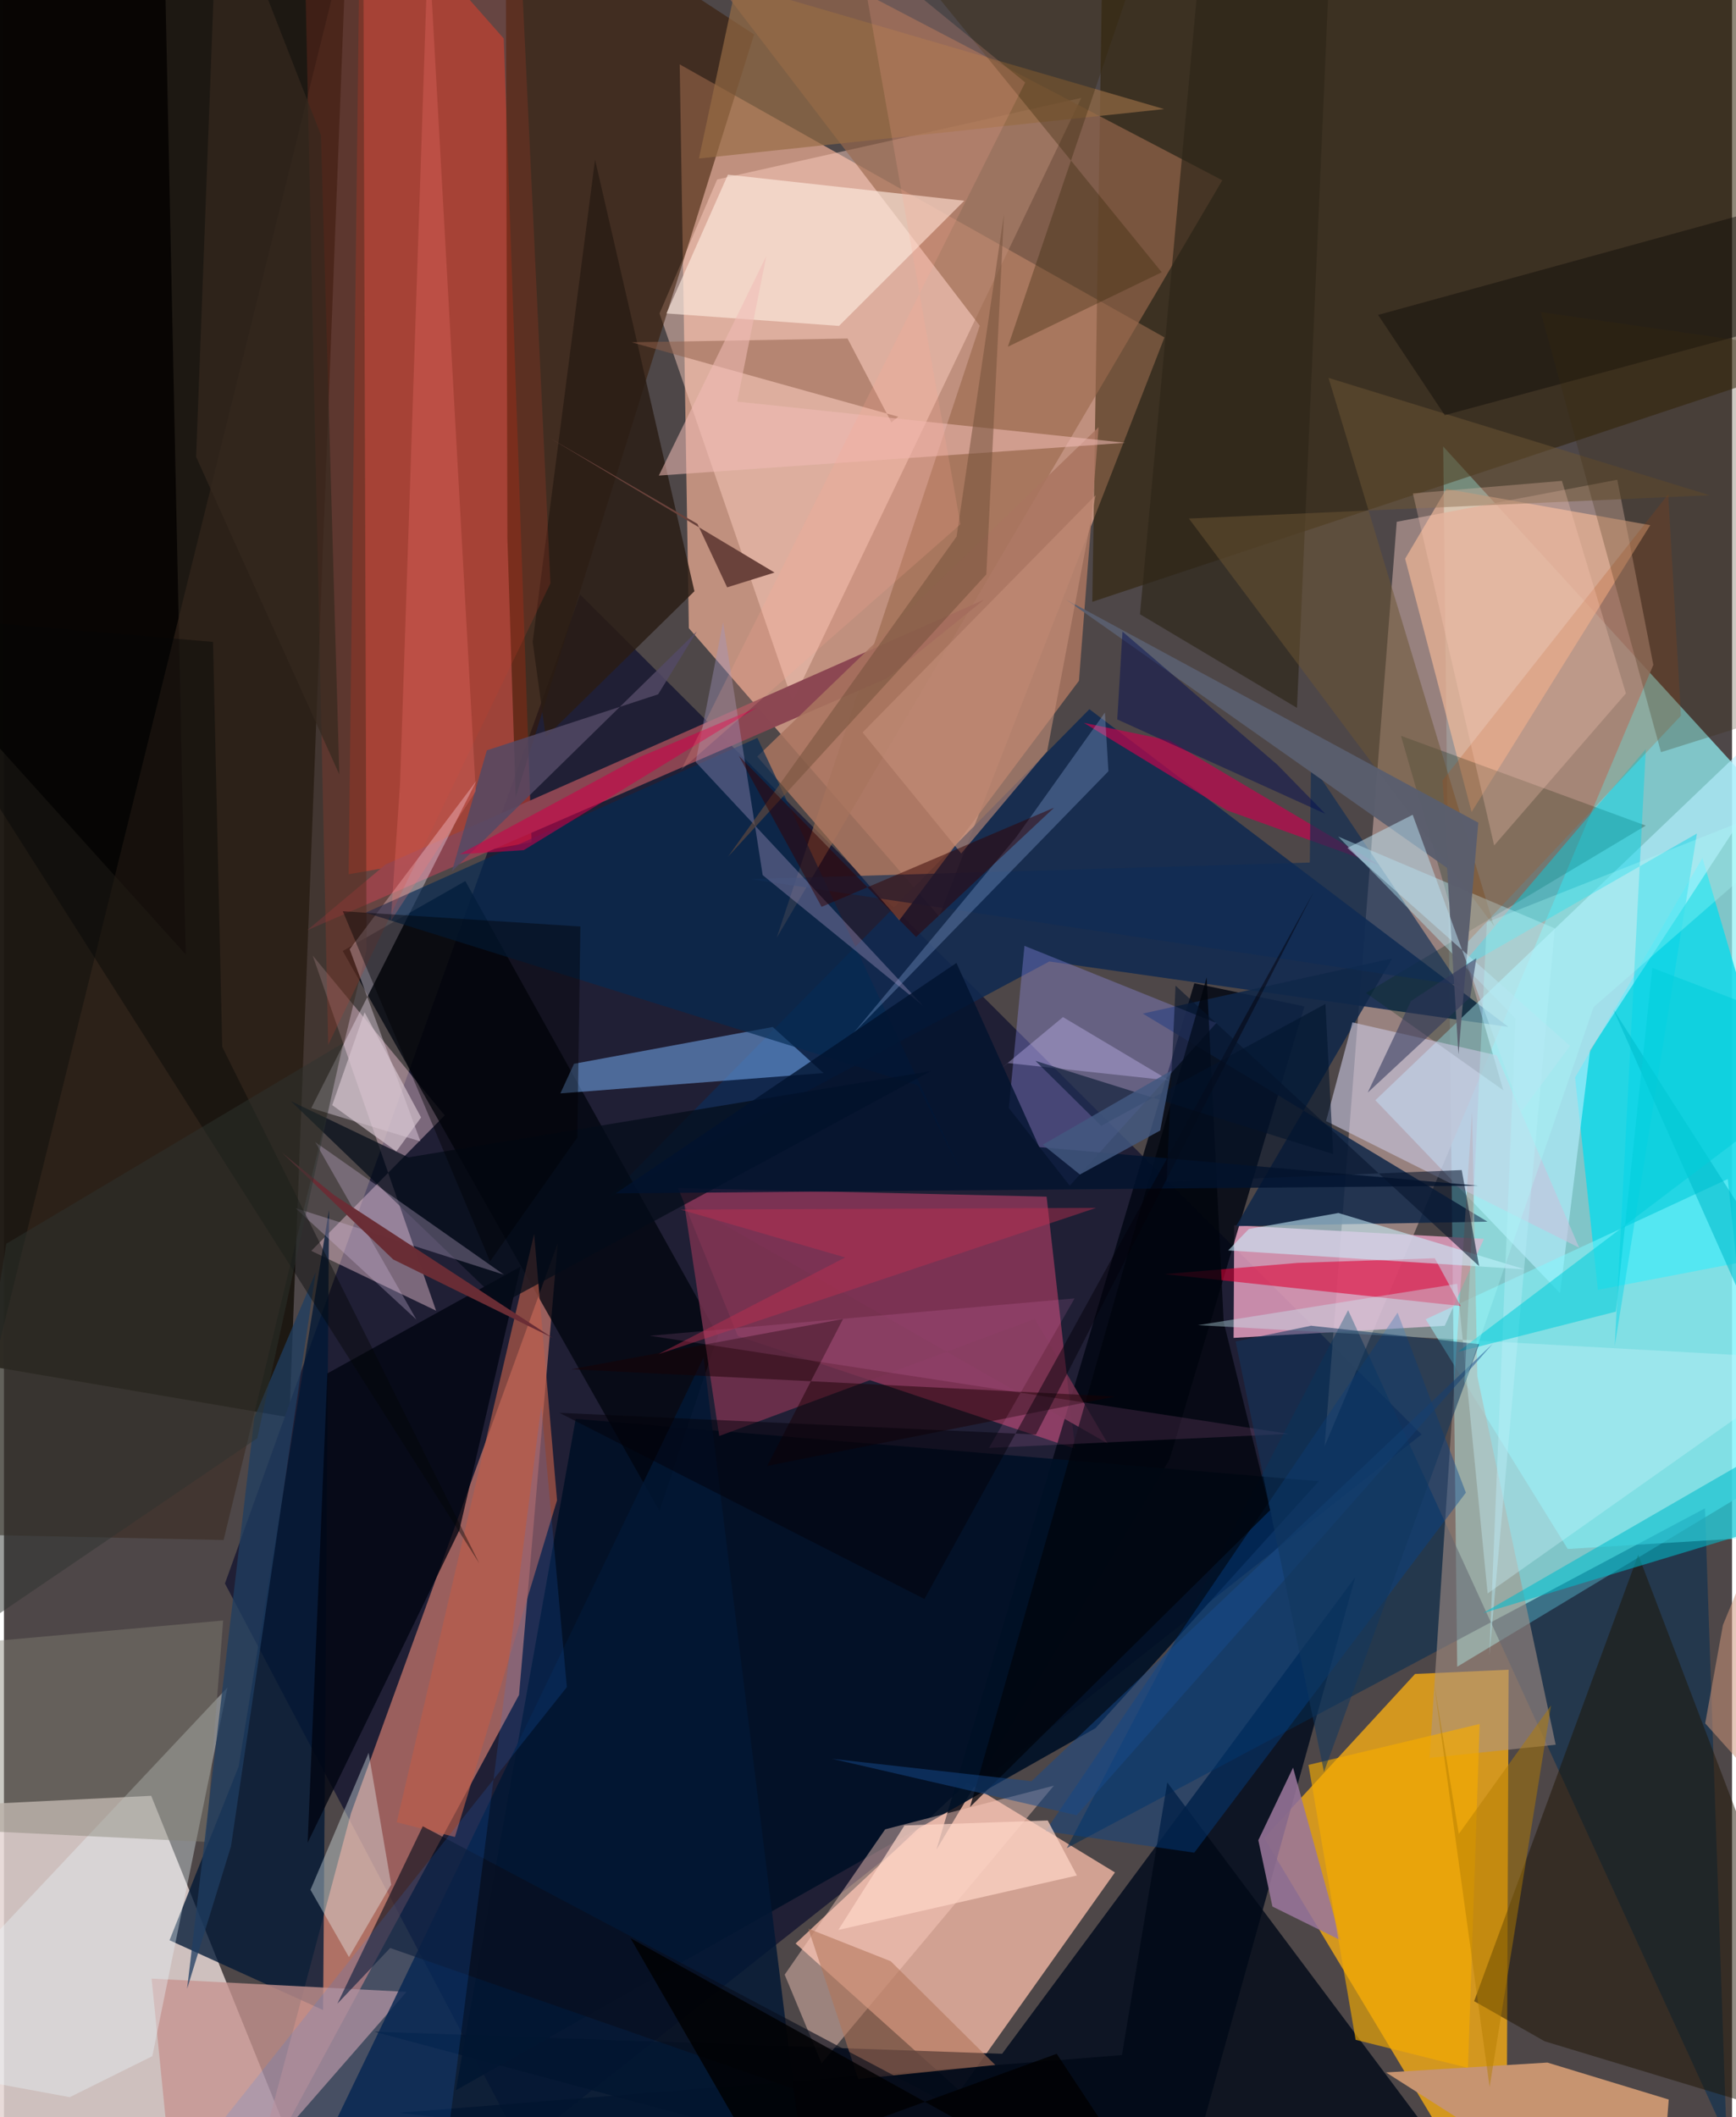 <svg xmlns="http://www.w3.org/2000/svg" width="228" height="278" viewBox="0 0 836 1024"><path fill="#4e4748" d="M0 0h836v1024H0z"/><path fill="#93f1f5" fill-opacity=".737" d="M703.038 806.143l-6.779-590.195L898 436.726l-3.745 254.164z"/><path fill="#ebac93" fill-opacity=".722" d="M452.407 443.212L561.42 163.195 326.909 31.14l4.425 272.695z"/><path fill="#e4d5d2" fill-opacity=".855" d="M-62 1041.324L158.929 1086 71.235 868.569l-89.285 4.414z"/><path fill="#1c1711" fill-opacity=".965" d="M-9.113 660.42L-62-62l228.029 24.741-27.947 722.793z"/><path fill="#201f35" fill-opacity=".984" d="M685.803 693.784L250.305 1037.98 106.91 765.885l171.82-478.343z"/><path fill="#efa716" fill-opacity=".824" d="M727.917 807.574l-1.14 276.252-117.133-194.84 73-79.351z"/><path fill="#f9bca9" fill-opacity=".765" d="M466.08 862.174l71.386 43.448-75.042 105.663-79.442-71.286z"/><path fill="#ff937e" fill-opacity=".549" d="M249.188 819.758L118.743 1061.12l49.146-184.103 100.004-275.743z"/><path fill="#a78e8a" fill-opacity=".827" d="M797.925 321.575L638.86 699.59l34.933-447.216 106.69-20.347z"/><path fill="#d14031" fill-opacity=".608" d="M241.778 18.628l-69.392-78.71-5.635 482.927 88.522-15.48z"/><path fill="#000a1c" fill-opacity=".824" d="M563.806 1086l89.937-323.226-170.848 230.56-303.726-10.675z"/><path fill="#2d1e00" fill-opacity=".525" d="M526.51 291.081l320.394-106.557L898-8.411 531.139-4.27z"/><path fill="#f94d7c" fill-opacity=".42" d="M504.403 578.786l-178.29-4.136 28.903 71.545 163.17 54.504z"/><path fill="#e19dbe" fill-opacity=".859" d="M715.97 599.194l-18.935 42.035-102.167 5.86.295-54.473z"/><path fill="#ffd2c2" fill-opacity=".463" d="M381.536 339.064l139.64-291.709-176.14 39.452-27.902 64.792z"/><path fill="#102950" fill-opacity=".875" d="M525.105 343.008L727.84 496.702l-222.132-31.668-213.79 114.521z"/><path fill="#0edaea" fill-opacity=".812" d="M821.671 414.94l-61.607 106.184L771.1 623.839l105.897-20.359z"/><path fill="#000512" fill-opacity=".816" d="M629.147 486.76l-53.286-11.18-124.772 419.071 112.789-188.774z"/><path fill="#022d52" fill-opacity=".549" d="M833.362 1033.865L822.894 729.53 514.17 893.878l136.1-260.191z"/><path fill="#f1c5d5" fill-opacity=".435" d="M209.055 633.933L149.378 462.2l63.843 77.265-64.544 65.53z"/><path fill="#001127" fill-opacity=".918" d="M276.586 686.274l-57.982 324.72 309.464-175.151L636.064 716.41z"/><path fill="#9b6a4d" fill-opacity=".647" d="M589.401 87.196L304.084-62 472.07 157.535l-98.294 296.143z"/><path fill="#371900" fill-opacity=".545" d="M362.891 16.666L247.58 385.548l-4.041-125.308L242.705-62z"/><path fill="#b6efff" fill-opacity=".624" d="M898 308.037L767.325 507.924l-14.522 117.532-89.364-93.313z"/><path fill="#c79470" d="M746.67 997.593l58.7 17.876-5.482 70.531-131.272-83.635z"/><path fill="#001835" fill-opacity=".773" d="M113.559 854.347l43.71-269.11-2.874 386.951-74.297-33.752z"/><path fill="#000917" fill-opacity=".796" d="M562.786 862.102L730.372 1086l-539.141-64.119 349.62-27.926z"/><path fill="#ffc09b" fill-opacity=".588" d="M697.818 236.48l-19.97 33.757 32.147 122.518 86.444-138.757z"/><path fill="#00050e" fill-opacity=".753" d="M317.106 730.746l-153.22-270.799 59.31-33.818 122.248 219.829z"/><path fill="#78aff6" fill-opacity=".522" d="M275.778 514.515l-6.596 14.314 127.321-9.815-24.604-22.297z"/><path fill="#1e1300" fill-opacity=".486" d="M790.613 751.98L898 1033.52l-152.643-46.216-34.126-19.41z"/><path fill="#102749" fill-opacity=".855" d="M596.071 593.042l121.617-2.16L550.93 490.239l120.696-26.696z"/><path fill="#9995fb" fill-opacity=".329" d="M586.517 494.792l-70.92 78.673-29.472-37.588 7.566-78.41z"/><path fill="#c69390" fill-opacity=".78" d="M84.332 1086l42.27-44.538 68.156-78.07L71.43 956.99z"/><path fill="#8c4652" fill-opacity=".988" d="M146.734 449.92l37.891-31.817L474.12 290.07l-47.15 38.064z"/><path fill="#81f7ff" fill-opacity=".518" d="M756.529 749.19l-68.733-111.117 146.136-67.796 18.144 173.041z"/><path fill="#002819" fill-opacity=".278" d="M794.256 399.309l-118.424-43.417 49.486 171.399-66.389-47.027z"/><path fill="#ffd0c2" fill-opacity=".439" d="M507.918 863.664l-81.61 21.116-48.614 70.304 17.857 42.881z"/><path fill="#ffebe0" fill-opacity=".624" d="M464.59 97.093l-60.61 60.542-83.486-6.04 29.74-67.127z"/><path fill="#021734" fill-opacity=".831" d="M150.987 1045.678l187.485-389.21L391.43 1086l51.685-44.231z"/><path fill="#a9745f" fill-opacity=".851" d="M529.553 206.62L364.415 365.93l68.734 79.154 86.898-115.8z"/><path fill="#aa9387" fill-opacity=".565" d="M710.241 537.598l2.538 128.082 37.904 178.185-60.996 6.37z"/><path fill="#e9f8fd" fill-opacity=".369" d="M-62 997.031l170.133-180.863L71.77 994.506l-39.932 19.818z"/><path fill="#000411" fill-opacity=".788" d="M220.261 740.252L249.95 612.6l-93.485 51.673-9.545 226.962z"/><path fill="#99769b" fill-opacity=".867" d="M646.65 938.427l-32.997-16.306-6.83-32.072 16.806-35.097z"/><path fill="#dc0034" fill-opacity=".573" d="M561.533 616.246l64.238-5.424 66.413-2.256 12.555 23.117z"/><path fill="#040200" fill-opacity=".843" d="M-62 295.481L87.929 461.617 76.862-62-62-4.466z"/><path fill="#3a291e" fill-opacity=".545" d="M-25.07 742.036L173.74-62l1.68 521.481-69.158 285.378z"/><path fill="#2a1d14" fill-opacity=".824" d="M334.03 285.958l-71.918 70.523-6.338-46.038 30.183-233.24z"/><path fill="#feefff" fill-opacity=".353" d="M167.258 459.109l61.318-81.465-79.915 158.313 52.827 16.094z"/><path fill="#044490" fill-opacity=".404" d="M707.239 721.937L575.853 896.074l-72.008-10.391 170.358-250.794z"/><path fill="#e9f7fb" fill-opacity=".373" d="M166.902 946.575l20.427-35.03-10.91-63.772-28.136 66.261z"/><path fill="#f6ac00" fill-opacity=".635" d="M631.087 853.627l82.82-19.795-5.656 166.309-54.35-13.55z"/><path fill="#042a53" fill-opacity=".659" d="M364.49 356.887l-189.52 84.531 267.178 83.592 21.257 42.695z"/><path fill="#c0064e" fill-opacity=".698" d="M522.427 349.616l69.21 42.328 74.077 26.646-102.04-60.499z"/><path fill="#ba5d4a" fill-opacity=".659" d="M256.479 596.768l11.088 128.873-49.392 162.842-28.165-7.107z"/><path fill="#01d4e8" fill-opacity=".443" d="M794.287 362.317L779.251 651.02 819 403.139 702.63 469.91z"/><path fill="#0f2c55" fill-opacity=".639" d="M704.345 476.568l-343.422-51.383 270.806-8.007.602-47.9z"/><path fill="#858375" fill-opacity=".431" d="M-22.67 884.992L-62 798.807l168.035-15.02-8.372 107.062z"/><path fill="#c6c4dd" fill-opacity=".624" d="M652.342 494.495l69.784 15.905 39.917 93.07-122.45-61.233z"/><path fill="#caf0ff" fill-opacity=".561" d="M592.246 604.79l143.489 9.156-90.16-27.266-43.34 7.732z"/><path fill="#77324f" fill-opacity=".824" d="M533.963 698.137l-35.271-60.163-152.66 56.58L328.97 581.37z"/><path fill="#2d2619" fill-opacity=".667" d="M625.537 342.378L643.242-62l-61.8 12.509-31.866 346.58z"/><path fill="#00040c" fill-opacity=".761" d="M590.068 639.44l-8.222-166.745-114.508 401.318 145.227-143.626z"/><path fill="#b17357" fill-opacity=".565" d="M389.133 932.817l24.15 72.711 66.282-6.766-50.572-50.18z"/><path fill="#6b5533" fill-opacity=".514" d="M573.242 250.807l251.897-11.286-184.345-56.748 80.086 265.162z"/><path fill="#b6ecf7" fill-opacity=".424" d="M731.279 492.654l-12.687 307.958 31.636-351.611-104.772-44.383z"/><path fill="#030c18" fill-opacity=".71" d="M240.699 630.577L138.808 532.59l56.837 27.191 252.778-41.726z"/><path fill="#b64a11" fill-opacity=".22" d="M701.754 462.345L811.289 346.17l-6.159-107.11-109.21 138.424z"/><path fill="#a1bef4" fill-opacity=".278" d="M410.804 499.89l123.504-126.867-1.7-28.37-42.91 60.23z"/><path fill="#090d1c" fill-opacity=".624" d="M161.296 969.118l25.54-26.929L560.2 1072.437l-357.588-189.13z"/><path fill="#d7c0e5" fill-opacity=".298" d="M150.595 552.407l91.285 64.113-100.887-32.229 58.535 53.936z"/><path fill="#00bccb" fill-opacity=".561" d="M778.532 488.146L898 674.814 715.492 780.246l170.061-51.323z"/><path fill="#976c45" fill-opacity=".678" d="M561.288 52.763L336.21 76.656l28.326-132.16-16.149 46.166z"/><path fill="#a296c2" fill-opacity=".384" d="M334.639 368.547l110.153 118.066-77.734-63.343-19.174-122.365z"/><path fill="#905f4a" fill-opacity=".51" d="M408.11 163.734l21.224 40.563 3.282-2.747-128.994-35.997z"/><path fill="#00132e" fill-opacity=".784" d="M713.26 573.484l-417.318 3.72 164.844-111.467 40.067 89.076z"/><path fill="#c9f1fb" fill-opacity=".369" d="M577.598 640.932l125.435-19.982 14.725 149.742 160.227-113.12z"/><path fill="#5a5e6e" fill-opacity=".965" d="M713.24 397.884L513.664 289.91 698.14 419.809l5.501 90.103z"/><path fill="#f0bbb7" fill-opacity=".549" d="M354.713 194.246l187.788 19.92-225.695 15.85 52.016-106.21z"/><path fill="#ffd6c8" fill-opacity=".71" d="M403.65 933.45l115.407-26.328-14.101-26.626-69.314 2.413z"/><path fill="#c58f7a" fill-opacity=".596" d="M415.383 354.257l47.702 58.533 41.601-49.487 23.45-123.814z"/><path fill="#352507" fill-opacity=".333" d="M560.093 131.684L424.674-34.969l134.454-13.987-73.465 216.664z"/><path fill="#c83d28" fill-opacity=".2" d="M250.873-3.413l13.507 285.519-107.529 223.28L145.921-3.16z"/><path fill="#534965" fill-opacity=".835" d="M316.458 335.828l-82.859 27.097-16.902 58.57 118.454-116.05z"/><path fill="#74523b" fill-opacity=".541" d="M350.292 414.344L475.24 277.807l8.526-174.14-22.9 155.82z"/><path fill="#100b09" fill-opacity=".459" d="M898 146.55l-6.202-56.625-227.031 62.386 32.249 48.5z"/><path fill="#2285ff" fill-opacity=".149" d="M208.044 1086H57.827l214.495-270.007-12.37-136.119z"/><path fill="#1a0003" fill-opacity=".471" d="M274.517 662.249l263.002 13.193-168.295 33.575 36.69-71.07z"/><path fill="#ffccb8" fill-opacity=".271" d="M681.59 238.649l39.324 170.275 63.738-73.54-30.95-102.804z"/><path fill="#1f3d61" fill-opacity=".753" d="M150.824 615.316l-40.993 277.72-21.227 68.851 32.556-276.372z"/><path fill="#00cddb" fill-opacity=".545" d="M703.367 653.865L898 506.547l-100.547-38.41-17.631 166.246z"/><path fill="#cec0fe" fill-opacity=".353" d="M512.325 491.93l-29.514 24.482 2.835-2.25 78.13 8.433z"/><path fill="#174b8b" fill-opacity=".502" d="M518.954 877.97l-118.306-27.29 96.427 10.827 223.133-211.553z"/><path fill="#01142c" fill-opacity=".569" d="M639.3 485.55l-108.489 58.97-31.796-31.416 144.024 45.088z"/><path fill="#6a423b" d="M372.782 276.923l-109.077-65.29 71.776 41.743 14.373 30.71z"/><path fill="#340001" fill-opacity=".49" d="M508.019 390.65l-66.77 62.544-85.732-87.619L395.55 438.6z"/><path fill="#ff90e6" fill-opacity=".125" d="M476.522 700.312l41.424-72.337-205.523 18.086 309.185 47.458z"/><path fill="#ff7a76" fill-opacity=".243" d="M205.307-30.485L191.628 378.7l-4.496 66.776 41.115-62.757z"/><path fill="#cd004a" fill-opacity=".569" d="M220.498 413.151l87.22-47.072 56.304-23.758-112.57 68.877z"/><path fill="#d5c3ce" fill-opacity=".69" d="M158.806 534.517l31.032 22.378 11.95-16.409-27.332-50.867z"/><path fill="#12365e" fill-opacity=".537" d="M595.844 648.815l42.746 208.2 75.04-206.874-81.284-8.928z"/><path fill="#38290f" fill-opacity=".251" d="M851.798 166.4L898 333.46l-96.382 30.35-58.154-212.876z"/><path fill="#cd957b" fill-opacity=".525" d="M880.229 897.285L898 624.654l-66.41 161.32-8.588 47.56z"/><path fill="#692d35" fill-opacity=".988" d="M159.727 578.045l105.73 69.052-77.184-37.96-53.743-51.61z"/><path fill="#435880" fill-opacity=".831" d="M502.557 553.644l62.258-35.872-5.45 29.009-38.843 21.294z"/><path fill="#ffab96" fill-opacity=".192" d="M327.632 372.344L462.711 253.59 413.176-26.12l80.873 65.984z"/><path fill="#040606" fill-opacity=".408" d="M101.144 310.473l4.447 195.864 124.323 249.742L-62 296.543z"/><path fill="#010002" fill-opacity=".82" d="M303.12 937.445L570.506 1086l-61.222-92.651-143.794 52.374z"/><path fill="#b9deef" fill-opacity=".529" d="M734.013 537.707l23.594-31.841-107.685-95.72 31.582-16.071z"/><path fill="#35281f" fill-opacity=".698" d="M162.232 374.526L92.968 220.981 103.666-62l49.679 127.322z"/><path fill="#030109" fill-opacity=".478" d="M445.305 773.376l-176.583-90.04 230.546 10.487 134.431-262.585z"/><path fill="#000003" fill-opacity=".416" d="M163.93 440.741l71.23 169.355 42.229-59.923 1.467-102.053z"/><path fill="#b47d00" fill-opacity=".475" d="M748.432 824.845l-29.711 184.566-26.97-196.025 12.049 73.651z"/><path fill="#2d3430" fill-opacity=".475" d="M1.142 601.546l-32.466 198.67L122.539 695.63l41.495-191.095z"/><path fill="#aefffd" fill-opacity=".282" d="M769.008 487.095l-62.461 182.344 10.822-223.362 180.627-71.402z"/><path fill="#000d52" fill-opacity=".459" d="M538.586 347.965l100.682 45.67-23.256-23.786-74.894-64.383z"/><path fill="#2e365a" fill-opacity=".549" d="M712.304 463.435l-2.969 18.92-49.595 46.104 20.937-44.313z"/><path fill="#c1304f" fill-opacity=".435" d="M327.331 585.037l201.036-.831-211.824 70.786 90.412-46.813z"/><path fill="#05132b" fill-opacity=".553" d="M705.219 565.92l8.415 46.468-146.847-135.653-4.355 94.97z"/></svg>